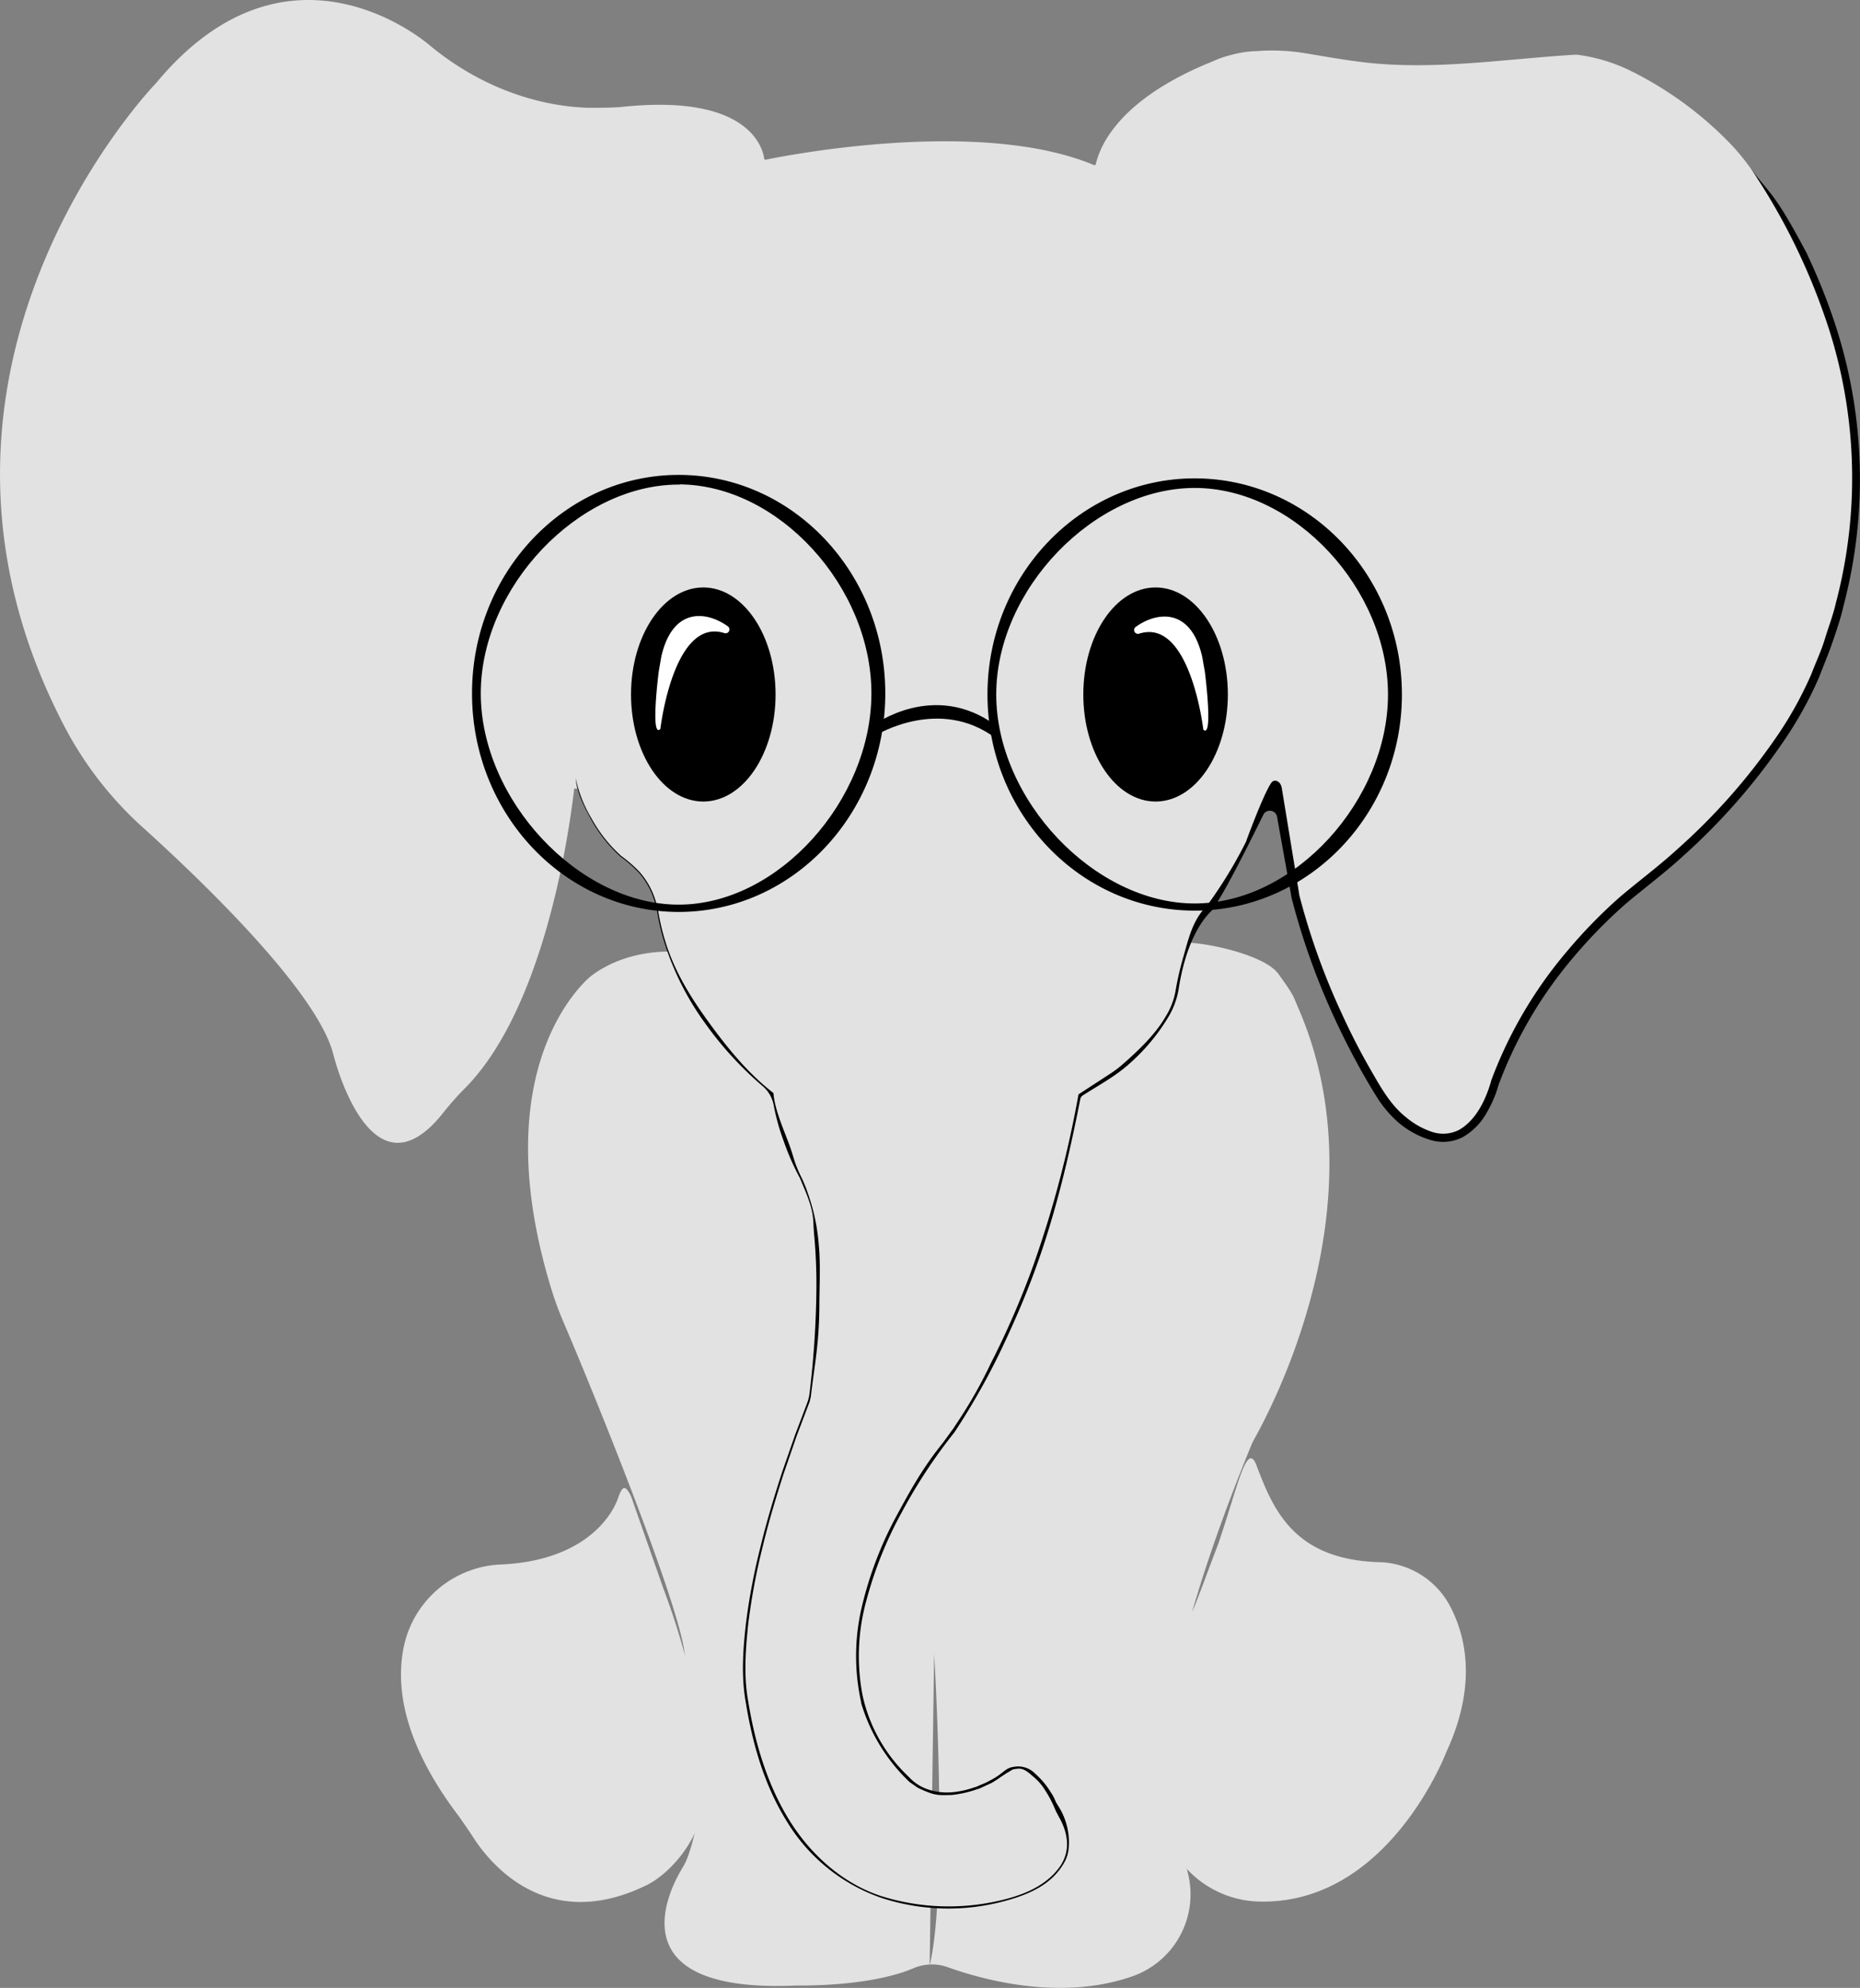 <svg xmlns="http://www.w3.org/2000/svg" viewBox="0 0 381.92 408.18"><rect x="0" y="0" width="381.92" height="408.18" fill="#808080" stroke="none"/><defs><style>.cls-1{fill:#e2e2e2;}.cls-2{fill:#fff;}.cls-3{stroke:#000;stroke-miterlimit:10;stroke-width:0.5px;}</style></defs><title>ella_svg</title><g id="Layer_2" data-name="Layer 2"><g id="Layer_1-2" data-name="Layer 1"><path class="cls-1" d="M127,307.37c-1.71,5-8.09,13.1-24,13.86a21.28,21.28,0,0,0-19.92,16.15c-2,8.42-.48,20.12,10.88,35.22.69.91,2.37,3.38,3,4.34,3,4.8,14.7,20.45,35.77,10.16,4.84-2.36,10-8.72,11-14,1.72-9.25.53-25.42-7.54-47l-6.57-18.75C128.51,305,127.86,304.88,127,307.37Z"/><path class="cls-1" d="M258,300.88c3.46,9.23,7.78,19.29,25,19.87a17,17,0,0,1,14.43,8.46c3.74,6.71,5.84,17-.47,30.58,0,0-12,31.71-38.92,30.64a20.92,20.92,0,0,1-18.71-13.91c-3.52-9.74-7.34-22.72,5.65-46,.28-.51,3-7.75,3.19-8.3l2-5.28C254.23,305,256,295.76,258,300.88Z"/><path class="cls-1" d="M266.63,207.08c-1.14-2.63-.83-2.54-4.15-7.13-2.55-3.51-12.63-6-18.09-6.37-8.33-.59-50.77,37.64-89.72,7.33-9-7-23.8-7.47-33-.73l-.24.17s-22.66,17.48-8.15,64.56a68.26,68.26,0,0,0,2.52,6.79c5.62,13.1,23.55,57.09,24.79,67.86a34.85,34.85,0,0,0,.72,4.06c1.57,6.59,4.92,24.17-.17,37.86a12.08,12.08,0,0,1-1.06,2.13c-2.8,4.63-13.59,25.73,23.44,24.08h.26c1.43,0,15,.16,23.71-3.52a9.65,9.65,0,0,1,7.05-.27c7.08,2.55,23,7,37.68,2a17.84,17.84,0,0,0,11.88-20.48,37.17,37.17,0,0,0-2-6.46,4.63,4.63,0,0,0-.5-.93c-1.67-2.46-10.08-19.14,15.29-81.18a12,12,0,0,1,.72-1.49C260.73,289.74,283.92,247,266.63,207.08ZM190.89,403.59l.92-64S194.74,387.45,190.89,403.59Z"/><path class="cls-1" d="M249,12.61c-21.22,8.51-23.52,19.32-24,21.09a.28.28,0,0,1-.39.19c-23.46-9.83-63.5-1.9-67.37-1.1a.27.27,0,0,1-.33-.23c-.27-2-2.93-13.42-29.3-10.6-1.79.19-6.19.19-7.09.16-4.93-.17-18.44-1.44-32.17-12.71,0,0-28.73-25.58-56.27,7.62h0S-25.09,75.75,13.22,149.14a74.17,74.17,0,0,0,16,20.66C41.64,181,65,203.51,68.4,216.33c0,0,7.6,31.49,22.81,11.9a58.79,58.79,0,0,1,4.41-4.93c15.9-16.27,21.07-51,22.29-61.39l.65,0a34,34,0,0,0,4.79,9.29,24.76,24.76,0,0,0,5.31,5.6l.45.35a15.63,15.63,0,0,1,5.92,10c3.34,20.65,19.9,34.52,23.1,37a1.64,1.64,0,0,1,.61,1.11c.84,8.05,6.32,18,6.38,18.06h0c4.45,11.37,2.23,34.82,1.42,41.89a15.79,15.79,0,0,1-1,3.9c-16.74,43.19-12.18,60.3-12.18,60.3h0c8.2,52.76,51,41,51,41,21.66-4.68,12.91-18.72,12.89-18.75h0c-5.66-13.59-11.87-6.93-12.29-6.47l-.05.05c-12.87,7.58-18.73,0-18.73,0-28.12-27,9.36-71.49,9.38-71.52h0c18.73-27.81,25.92-66.06,26.36-68.46a.28.28,0,0,1,.13-.19c18.07-11.69,19.23-21.53,19.23-21.53,1.7-12.33,6.66-16.76,7-17.07l0,0a95.77,95.77,0,0,0,12.37-23.62,1,1,0,0,1,1.89.27c2,28.31,15.43,52.94,20.62,61.28a22.2,22.2,0,0,0,5.54,6.2c13.65,10.2,18.17-8.32,18.18-8.35h0c8.79-24.62,29.31-39.86,29.31-39.86C364.42,160.64,372.63,139,372.63,139c15.27-35.53,7.59-67.23-3.88-90,0,0,0,0,0,0-4.43-6.51-7.94-13.78-13.54-19.58A74.14,74.14,0,0,0,335,14.63a35,35,0,0,0-11.13-3.39h0a3.37,3.37,0,0,0-.55,0c-14.62.88-29.05,3.3-43.72,1.5-3.77-.46-7.72-1.17-11.73-1.83a41.42,41.42,0,0,0-10-.4h-.26a22.1,22.1,0,0,0-5,.82A19.73,19.73,0,0,0,249,12.61Z"/><path d="M158.77,224.4c-5.17-4-9.41-9.23-13.27-14.54s-7.26-10.85-9.07-17.17a46.31,46.31,0,0,1-1.14-4.79,18.88,18.88,0,0,0-1.35-4.76,16,16,0,0,0-2.67-4.17,29.45,29.45,0,0,0-3.74-3.24,29.26,29.26,0,0,1-6.07-7.68,26.74,26.74,0,0,1-3.25-8.22c.18,2.7,1.67,5.76,3.1,8.31a29.53,29.53,0,0,0,6.09,7.75,28.66,28.66,0,0,1,3.71,3.22,15.62,15.62,0,0,1,2.63,4.12,19.06,19.06,0,0,1,1.32,4.71,46.81,46.81,0,0,0,1.13,4.82A57.68,57.68,0,0,0,145,210.4a71.28,71.28,0,0,0,11.64,12.65,6.76,6.76,0,0,1,2.25,4,44.75,44.75,0,0,0,2,7.18,52.84,52.84,0,0,0,3.38,7.71l1.34,3.22c1.75,4.54,1.23,5.29,1.61,8.92a110.08,110.08,0,0,1,.41,11.05,192.22,192.22,0,0,1-1.41,21,8.22,8.22,0,0,1-.48,1.94l-2.47,6.52-2.64,7.57c-1.65,5.09-3.21,10.2-4.46,15.4a128.09,128.09,0,0,0-3,15.77c-.6,5.31-1,10.69-.06,16.07v0c1.36,8.43,3.72,16.85,8.23,24.21a36.77,36.77,0,0,0,19.58,16.06,44.22,44.22,0,0,0,25.45.65c4.7-1.28,9.67-3.27,12.25-8.06a7.32,7.32,0,0,0,.79-2.53,13.8,13.8,0,0,0-1.79-8.38l-.34-.55a7,7,0,0,1-.62-1.14,8.9,8.9,0,0,0-.91-1.66,16.56,16.56,0,0,0-3.17-3.79,4.88,4.88,0,0,0-3.93-1.49c-1.49.18-1.7.34-3.22,1.53a13.26,13.26,0,0,1-1.62,1.06l-1.2.64-.09.05-2.2.94-.1,0a18.47,18.47,0,0,1-4.78,1.07,12.32,12.32,0,0,1-4.83-.57,9.32,9.32,0,0,1-4-2.59l0,0h0a32.4,32.4,0,0,1-9.5-16.75,42.77,42.77,0,0,1,.77-19.41,80.19,80.19,0,0,1,7.32-18.24A108.23,108.23,0,0,1,196,294.06l0,0h0a145.73,145.73,0,0,0,9.19-16.11c2.67-5.57,5.16-11.24,7.27-17,4.21-11.45,7-23.28,9.36-35.27a1.18,1.18,0,0,1,.5-.75c3.28-2.11,6.75-3.94,9.65-6.58a40.7,40.7,0,0,0,7.86-9.41,16.38,16.38,0,0,0,2.19-5.87,46.42,46.42,0,0,1,1.26-5.82c1.1-3.74,2.79-7.59,5.45-10.2l.1-.09,0,0c2.48-3.39,7.44-13.31,10.57-19.66a1.5,1.5,0,0,1,2.82.4l2.94,16.4s0,.06,0,.09a144.78,144.78,0,0,0,8.66,24.43q2.7,5.91,5.89,11.58c1.07,1.89,2.15,3.74,3.35,5.6a23.37,23.37,0,0,0,4.46,5A18.05,18.05,0,0,0,293.5,234a8.84,8.84,0,0,0,6.9-.54,13,13,0,0,0,4.8-4.87,24.33,24.33,0,0,0,2.6-6.17l0,.09a87.18,87.18,0,0,1,15.38-26.07,101.23,101.23,0,0,1,10.65-10.87c3.8-3.22,8.05-6.36,11.81-9.84A128.61,128.61,0,0,0,366,152.54,77.75,77.75,0,0,0,373.54,139c.91-2.4,1.93-4.77,2.76-7.21s1.68-4.88,2.24-7.41a102,102,0,0,0-2.8-60.92c-1.38-3.9-3-7.7-4.76-11.45-6.84-12.94-7.44-11.87-11.59-17.59.49.73,1,1.45,1.44,2.2A130.1,130.1,0,0,1,374.3,63.91a100.45,100.45,0,0,1,2.64,60c-.56,2.48-1.5,4.85-2.23,7.28s-1.84,4.75-2.74,7.13a76.17,76.17,0,0,1-7.38,13.25,126.69,126.69,0,0,1-20.17,22.79c-3.78,3.47-7.79,6.42-11.8,9.82a102.89,102.89,0,0,0-10.81,11.09,88.84,88.84,0,0,0-15.63,26.63v0l0,.07c-1.11,3.88-3.09,8-6.53,10a7.17,7.17,0,0,1-5.64.43,16.23,16.23,0,0,1-5.31-3c-3.28-2.58-5.32-6.37-7.46-10.09s-4.07-7.55-5.85-11.45a141.91,141.91,0,0,1-8.62-24.14s0-.07,0-.1l-3.58-21.83c-.19-1-.72-1.35-1.1-1.45a.91.91,0,0,0-1,.33c-1.52,2.05-4.91,11.23-5.16,11.92,0,0,0,0,0,.08A91,91,0,0,1,247.8,186l.12-.13c-3.13,3.1-3.85,6.9-5,10.82a63.85,63.85,0,0,0-1.55,6.81,14.8,14.8,0,0,1-2.08,5.32c-2.06,3.56-5.44,6.78-8.6,9.57a23.35,23.35,0,0,1-2.76,2.1l-6.48,4.22-.05.28a221.85,221.85,0,0,1-9.23,34.84,174.73,174.73,0,0,1-8.67,20A96.49,96.49,0,0,1,196,292.92l0,.05-2.38,3.27c-4.19,5.2-6.63,9.64-9.79,15.49a75.83,75.83,0,0,0-6.82,18,43.91,43.91,0,0,0-.18,19.82.83.83,0,0,0,0,.15,36.83,36.83,0,0,0,9.85,16.13l.15.12,1.52,1.06a.75.75,0,0,0,.17.1c3.61,1.74,4.28,1.47,6.84,1.46a23,23,0,0,0,5.48-1.26l.12,0,2.66-1.23.14-.07,1.18-.75.71-.5,1-.66c1.46-.81,1-.79,2.32-.93s2.28.85,3.32,1.73a10.9,10.9,0,0,1,2.2,2.52,24,24,0,0,1,2.12,4l.08.18a6.09,6.09,0,0,0,.3.63l.46.87c2,3.51,2.44,7.31-.15,10.62s-6.44,5.05-10.46,6.14a46.43,46.43,0,0,1-25.89-.53c-8.07-2.64-14.75-8.74-19.13-16s-6.82-15.58-8.19-24v0c-.95-5.16-.55-10.58,0-15.84a128.73,128.73,0,0,1,2.92-15.7c1.24-5.19,2.78-10.3,4.42-15.38l2.61-7.56,2.05-5.41.64-1.7.21-.93v0c.89-7.34,1.69-11,1.76-18.43,0-3.7.26-8.73-.09-12.41A41.1,41.1,0,0,0,166,245.36l-.47-1.36-.69-1.67-.39-.79c-1.5-3.12-1.36-3.77-2.52-6.87s-2.83-6.85-3.11-10.15"/><ellipse cx="144.41" cy="142.6" rx="14.84" ry="21.98"/><ellipse cx="237.28" cy="142.6" rx="14.84" ry="21.98"/><path class="cls-2" d="M233.2,128.72c4.4-3.16,11.36-4,13.68,6.24,0,.06.5,2.88.51,2.94.14,1,1.71,13.89-.31,11.9,0,0-2.68-23-13.14-19.7A.79.79,0,0,1,233.2,128.72Z"/><path class="cls-2" d="M149.46,128.61c-4.39-3.16-11.35-4-13.68,6.24,0,.06-.5,2.88-.5,2.94-.15,1-1.71,13.89.31,11.9,0,0,2.67-23,13.14-19.7A.79.79,0,0,0,149.46,128.61Z"/><path d="M179.83,151l-.65-2c.13-.09,12.6-9.44,25.36,0l-.23,2.48C193,143.12,180.31,150.66,179.83,151Z"/><path class="cls-2" d="M138,330.11s0-.1,0-.1,0,.1,0,.1Z"/><path class="cls-3" d="M245.31,186.73c-23.33,0-42.3-19.8-42.3-44.13s19-44.13,42.3-44.13,42.3,19.79,42.3,44.13S268.63,186.73,245.31,186.73Zm0-86.79c-20.73,0-41,20.92-41,42.66s20.27,43.16,41,43.16,39.94-21.43,39.94-43.16S266,99.94,245.31,99.94Z"/><path class="cls-3" d="M139.35,187c-23.26,0-42.18-20-42.18-44.62s18.92-44.62,42.18-44.62,42.18,20,42.18,44.62S162.61,187,139.35,187Zm0-87.75c-20.67,0-40.88,21.15-40.88,43.13S118.68,186,139.35,186s39.83-21.67,39.83-43.64S160,99.21,139.35,99.21Z"/></g></g></svg>
